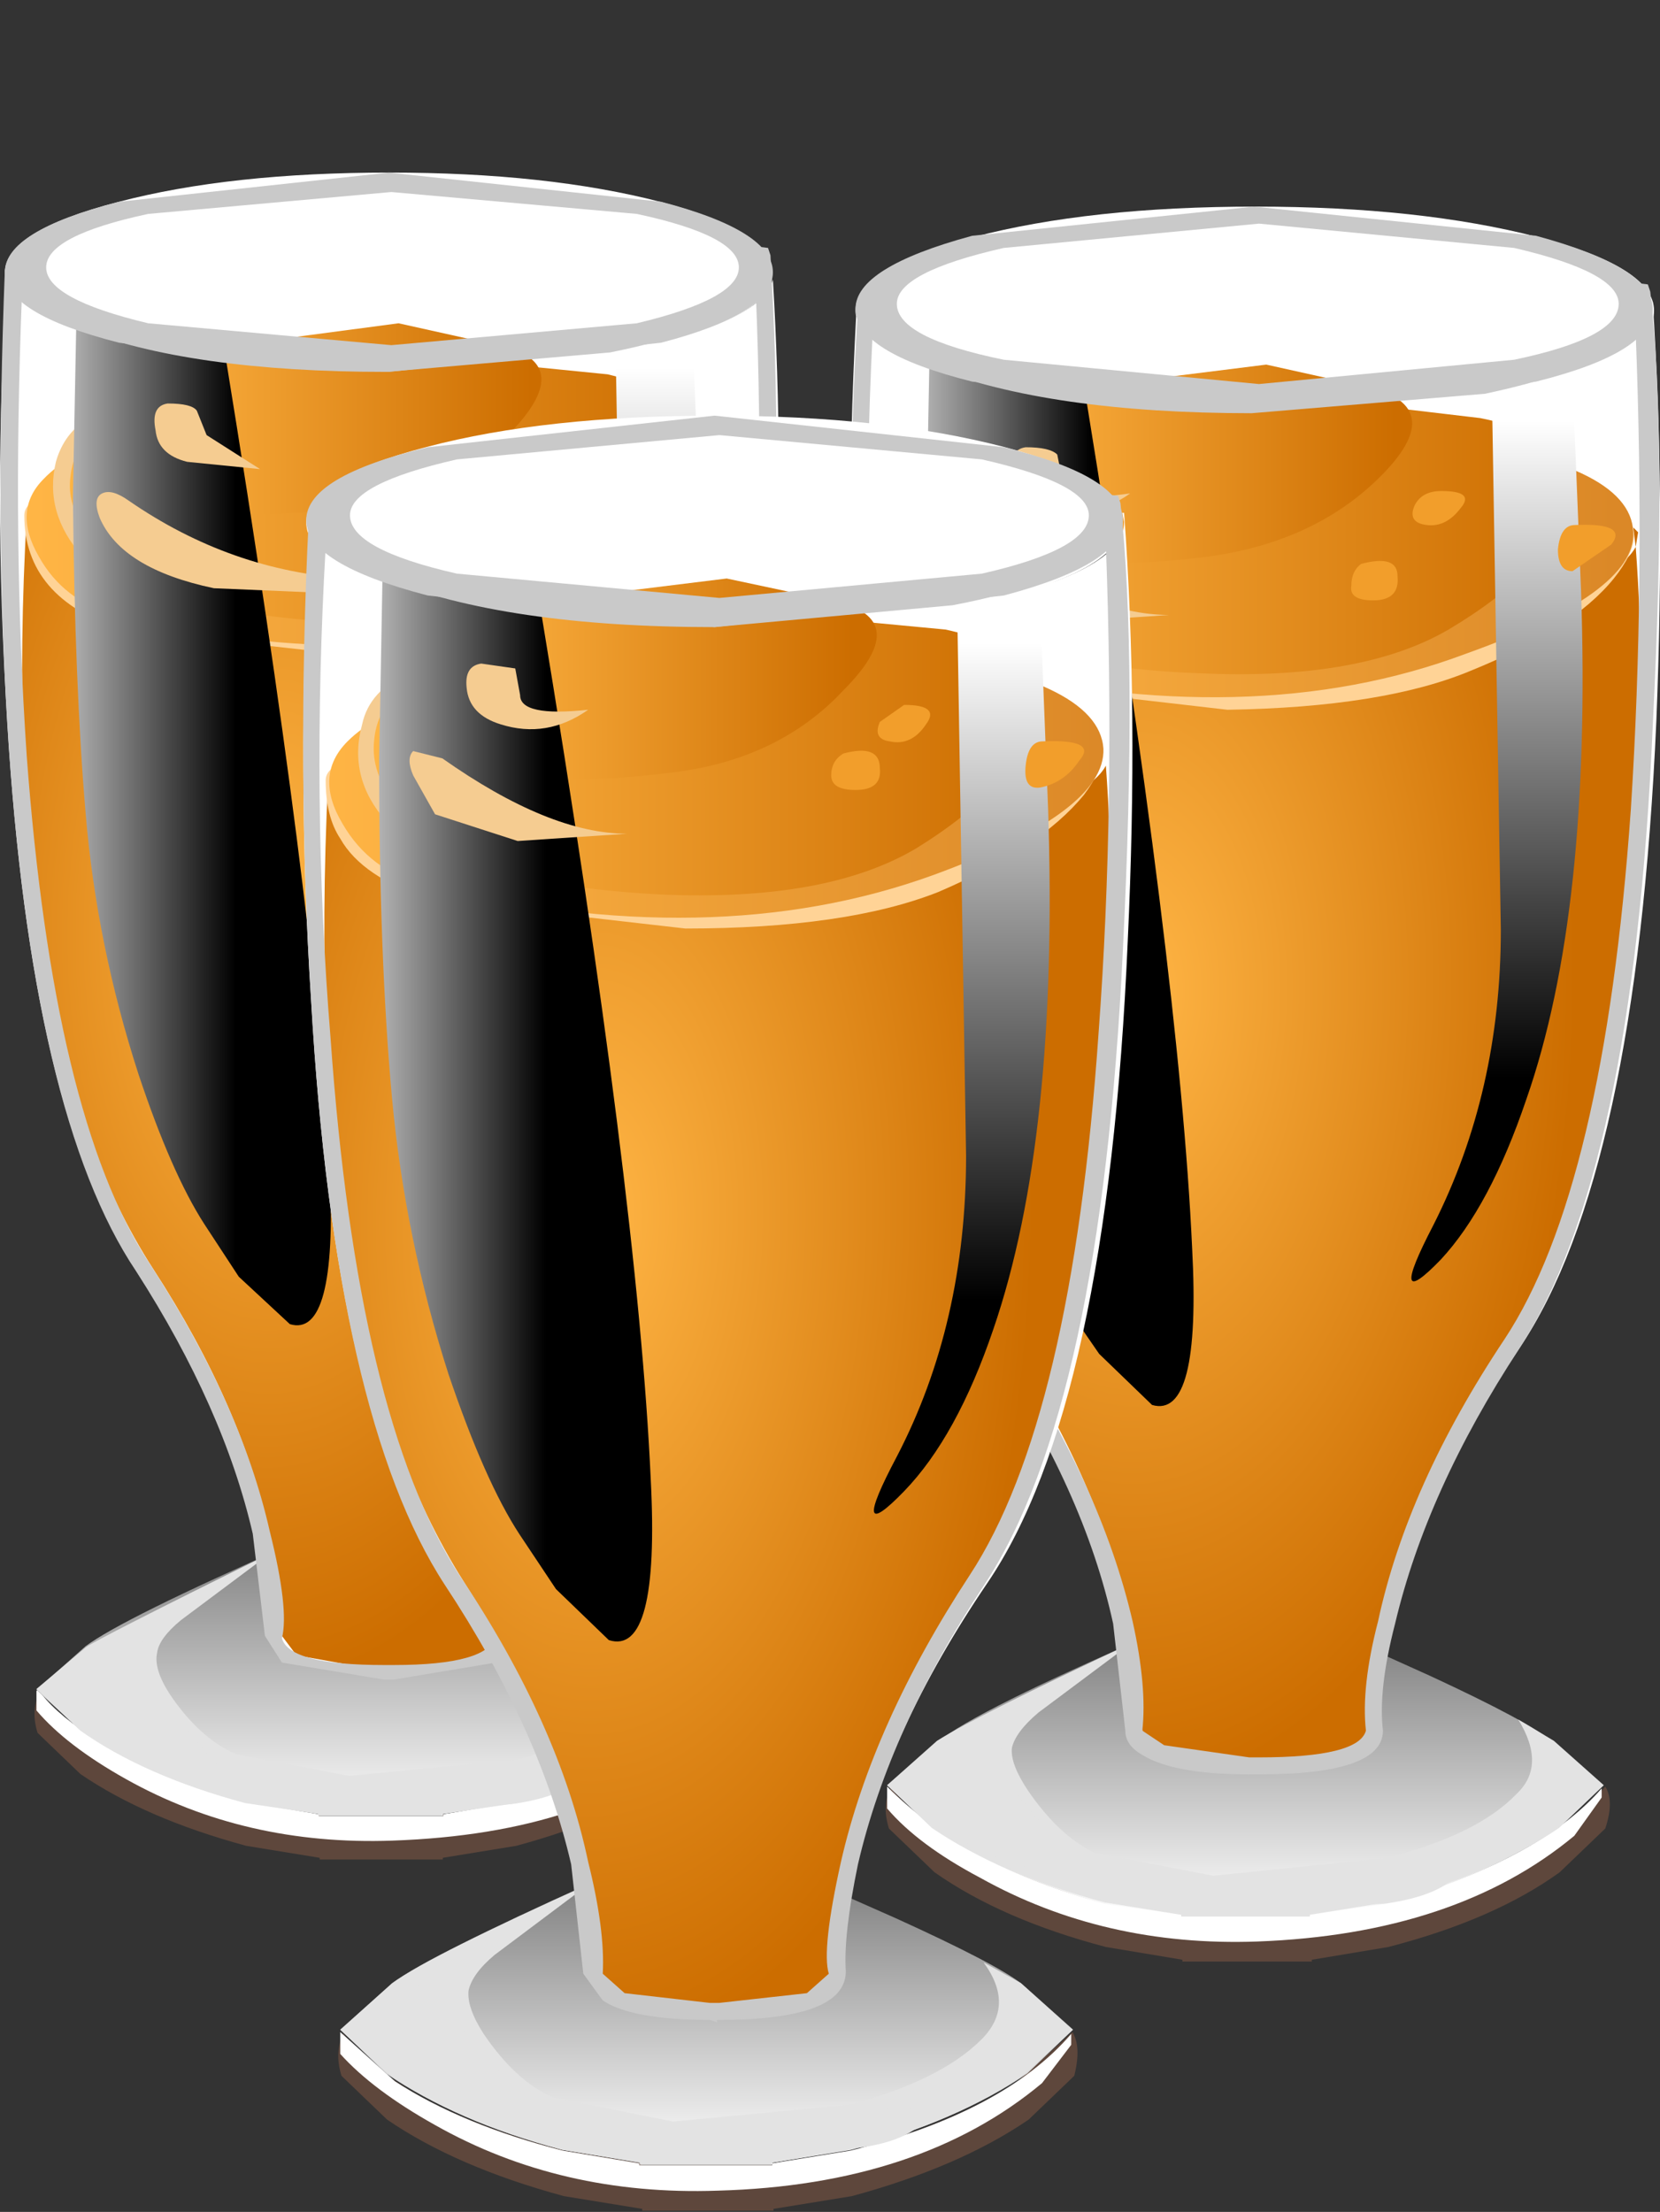 <?xml version="1.0" encoding="UTF-8" standalone="no"?>
<svg xmlns:xlink="http://www.w3.org/1999/xlink" height="45.5px" width="34.15px" xmlns="http://www.w3.org/2000/svg">
  <rect width="100%" height="100%" fill="#333333" stroke="none"/>
  <g transform="matrix(1.0, 0.0, 0.0, 1.0, 0.0, 0.0)">
    <use height="4.6" transform="matrix(0.75, 0.0, 0.0, 0.75, 0.7, 34.8)" width="19.05" xlink:href="#sprite0"/>
    <use height="4.15" transform="matrix(0.75, 0.0, 0.0, 0.75, 0.75, 34.75)" width="18.85" xlink:href="#sprite1"/>
    <use height="8.0" transform="matrix(0.75, 0.0, 0.0, 0.75, 0.75, 31.35)" width="18.9" xlink:href="#sprite2"/>
    <use height="7.2" transform="matrix(0.75, 0.0, 0.0, 0.75, 0.75, 31.95)" width="18.9" xlink:href="#sprite3"/>
    <use height="38.2" transform="matrix(0.75, 0.0, 0.0, 0.75, 0.0, 5.75)" width="21.35" xlink:href="#sprite4"/>
    <use height="24.1" transform="matrix(1.0, 0.0, 0.0, 1.0, 0.45, 10.3)" width="15.15" xlink:href="#shape5"/>
    <use height="5.45" transform="matrix(0.75, 0.0, 0.0, 0.75, 0.1, 3.55)" width="21.05" xlink:href="#sprite5"/>
    <use height="30.45" transform="matrix(1.0, 0.0, 0.0, 1.0, 0.5, 6.65)" width="15.0" xlink:href="#shape7"/>
    <use height="27.9" transform="matrix(0.75, 0.0, 0.0, 0.75, 1.5, 6.35)" width="7.1" xlink:href="#sprite6"/>
    <use height="24.15" transform="matrix(0.75, 0.0, 0.0, 0.75, 11.05, 6.7)" width="4.55" xlink:href="#sprite7"/>
    <use height="31.0" transform="matrix(1.0, 0.0, 0.0, 1.0, 0.0, 3.55)" width="15.95" xlink:href="#shape10"/>
    <use height="4.8" transform="matrix(0.75, 0.0, 0.0, 0.75, 18.212, 36.75)" width="19.85" xlink:href="#sprite8"/>
    <use height="4.25" transform="matrix(0.75, 0.0, 0.0, 0.75, 18.25, 36.75)" width="19.6" xlink:href="#sprite9"/>
    <use height="8.3" transform="matrix(0.75, 0.0, 0.0, 0.75, 18.25, 33.2)" width="19.65" xlink:href="#sprite10"/>
    <use height="7.5" transform="matrix(0.75, 0.0, 0.0, 0.75, 18.25, 33.8)" width="19.65" xlink:href="#sprite11"/>
    <use height="40.2" transform="matrix(0.75, 0.0, 0.0, 0.75, 17.5, 6.2)" width="22.2" xlink:href="#sprite12"/>
    <use height="25.5" transform="matrix(1.0, 0.0, 0.0, 1.0, 17.95, 10.85)" width="15.8" xlink:href="#shape16"/>
    <use height="5.65" transform="matrix(0.75, 0.0, 0.0, 0.75, 17.6, 4.25)" width="21.9" xlink:href="#sprite13"/>
    <use height="31.65" transform="matrix(1.0, 0.0, 0.0, 1.0, 17.95, 7.5)" width="15.65" xlink:href="#shape17"/>
    <use height="29.05" transform="matrix(0.75, 0.0, 0.0, 0.75, 19.05, 7.15)" width="7.35" xlink:href="#sprite14"/>
    <use height="25.15" transform="matrix(0.75, 0.0, 0.0, 0.75, 29.038, 7.5)" width="4.7" xlink:href="#sprite15"/>
    <use height="32.25" transform="matrix(1.0, 0.0, 0.0, 1.0, 17.5, 4.25)" width="16.65" xlink:href="#shape20"/>
    <use height="4.9" transform="matrix(0.75, 0.0, 0.0, 0.75, 6.95, 41.8)" width="20.3" xlink:href="#sprite16"/>
    <use height="4.35" transform="matrix(0.75, 0.0, 0.0, 0.75, 7.0, 41.8)" width="20.05" xlink:href="#sprite17"/>
    <use height="8.5" transform="matrix(0.75, 0.0, 0.0, 0.75, 7.0, 38.15)" width="20.1" xlink:href="#sprite18"/>
    <use height="7.7" transform="matrix(0.75, 0.0, 0.0, 0.75, 7.0, 38.75)" width="20.1" xlink:href="#sprite19"/>
    <use height="41.15" transform="matrix(0.75, 0.0, 0.0, 0.75, 6.25, 10.55)" width="22.75" xlink:href="#sprite20"/>
    <use height="25.65" transform="matrix(1.0, 0.0, 0.0, 1.0, 6.65, 15.75)" width="16.2" xlink:href="#shape25"/>
    <use height="5.8" transform="matrix(0.75, 0.0, 0.0, 0.75, 6.3, 8.55)" width="22.4" xlink:href="#sprite21"/>
    <use height="32.3" transform="matrix(1.0, 0.0, 0.0, 1.0, 6.7, 11.9)" width="16.0" xlink:href="#shape26"/>
    <use height="29.7" transform="matrix(0.75, 0.0, 0.0, 0.75, 7.8, 11.5)" width="7.5" xlink:href="#sprite22"/>
    <use height="25.7" transform="matrix(0.75, 0.0, 0.0, 0.75, 17.962, 11.85)" width="4.85" xlink:href="#sprite23"/>
    <use height="33.05" transform="matrix(1.0, 0.0, 0.0, 1.0, 6.25, 8.55)" width="17.0" xlink:href="#shape29"/>
  </g>
  <defs>
    <g id="sprite0" transform="matrix(1.0, 0.0, 0.0, 1.0, 0.0, 0.0)">
      <use height="4.9" transform="matrix(0.938, 0.0, 0.0, 0.939, 0.003, 0.0)" width="20.3" xlink:href="#shape0"/>
    </g>
    <g id="shape0" transform="matrix(1.0, 0.0, 0.0, 1.0, 0.05, 0.0)">
      <path d="M18.6 1.35 L20.1 0.0 Q20.35 0.4 20.15 1.2 L18.9 2.4 Q17.0 3.7 14.05 4.5 L11.9 4.85 11.9 4.9 8.3 4.9 8.3 4.85 6.15 4.5 Q3.2 3.7 1.3 2.4 L0.05 1.2 Q-0.15 0.55 0.1 0.05 1.7 2.1 6.15 3.25 L8.3 3.6 8.3 3.65 11.9 3.65 11.9 3.6 14.05 3.25 Q16.8 2.55 18.6 1.35" fill="#5e473c" fill-rule="evenodd" stroke="none"/>
    </g>
    <g id="sprite1" transform="matrix(1.0, 0.0, 0.0, 1.0, 0.0, 0.0)">
      <use height="4.3" transform="matrix(0.962, 0.0, 0.0, 0.965, 0.0, 0.0)" width="19.6" xlink:href="#shape1"/>
    </g>
    <g id="shape1" transform="matrix(1.0, 0.0, 0.0, 1.0, 0.0, 0.0)">
      <path d="M13.7 3.2 Q18.1 2.1 19.6 0.05 L19.6 0.35 18.85 1.4 Q15.9 4.1 10.15 4.3 5.95 4.45 2.55 2.55 0.85 1.6 0.0 0.6 L0.0 0.05 0.05 0.0 Q0.45 0.6 1.5 1.3 3.25 2.5 5.95 3.2 L8.05 3.55 8.05 3.6 11.6 3.6 11.6 3.55 13.7 3.2" fill="#ffffff" fill-rule="evenodd" stroke="none"/>
    </g>
    <g id="sprite2" transform="matrix(1.0, 0.0, 0.0, 1.0, 0.0, 0.0)">
      <use height="8.0" transform="matrix(1.0, 0.0, 0.0, 1.0, 0.0, 0.0)" width="18.9" xlink:href="#shape2"/>
    </g>
    <g id="shape2" transform="matrix(1.0, 0.0, 0.0, 1.0, 0.0, 0.0)">
      <path d="M17.55 3.35 L18.9 4.55 17.7 5.65 Q15.95 6.9 13.15 7.65 L11.15 7.95 11.15 8.0 7.75 8.0 7.75 7.95 5.75 7.65 Q2.95 6.9 1.2 5.65 L0.0 4.55 1.35 3.35 Q2.35 2.6 7.0 0.55 L9.5 0.0 11.9 0.55 14.35 1.65 17.55 3.35" fill="url(#gradient0)" fill-rule="evenodd" stroke="none"/>
    </g>
    <linearGradient gradientTransform="matrix(0.0, 0.005, 0.005, 0.0, 9.45, 4.15)" gradientUnits="userSpaceOnUse" id="gradient0" spreadMethod="pad" x1="-819.2" x2="819.2">
      <stop offset="0.0" stop-color="#7a7a7a"/>
      <stop offset="1.0" stop-color="#ffffff"/>
    </linearGradient>
    <g id="sprite3" transform="matrix(1.0, 0.0, 0.0, 1.0, 0.0, 0.0)">
      <use height="7.25" transform="matrix(1.003, 0.0, 0.0, 0.993, 0.0, 0.0)" width="18.85" xlink:href="#shape3"/>
    </g>
    <g id="shape3" transform="matrix(1.0, 0.0, 0.0, 1.0, 0.0, 0.0)">
      <path d="M17.5 2.6 L18.85 3.75 17.65 4.9 Q15.9 6.15 13.15 6.9 L11.1 7.2 11.1 7.25 7.7 7.25 7.7 7.2 5.7 6.9 Q2.95 6.15 1.2 4.9 L0.0 3.75 1.35 2.6 Q1.6 2.4 6.4 0.0 L3.95 1.85 Q3.35 2.35 3.3 2.75 3.2 3.2 3.65 3.9 4.45 5.1 5.45 5.55 L8.55 6.15 13.15 5.7 Q15.5 5.05 16.55 4.0 17.35 3.2 16.6 2.05 L17.5 2.6" fill="#e3e3e3" fill-rule="evenodd" stroke="none"/>
    </g>
    <g id="sprite4" transform="matrix(1.0, 0.0, 0.0, 1.0, 0.0, -0.4)">
      <use height="38.2" transform="matrix(1.0, 0.0, 0.0, 1.0, 0.0, 0.4)" width="21.35" xlink:href="#shape4"/>
    </g>
    <g id="shape4" transform="matrix(1.0, 0.0, 0.0, 1.0, 0.0, -0.4)">
      <path d="M21.2 0.4 Q21.5 5.35 21.25 11.05 20.7 23.0 17.65 27.55 15.05 31.35 14.25 34.9 13.85 36.65 13.95 37.65 L13.55 38.15 10.75 38.6 10.65 38.6 Q8.65 38.65 7.85 38.15 L7.45 37.65 Q7.55 36.65 7.15 34.9 6.3 31.35 3.75 27.55 0.85 23.3 0.2 12.55 -0.2 6.1 0.2 0.4 0.45 1.45 3.5 2.2 L10.65 2.95 18.1 2.15 Q20.95 1.4 21.2 0.4" fill="#ffffff" fill-rule="evenodd" stroke="none"/>
    </g>
    <g id="shape5" transform="matrix(1.0, 0.0, 0.0, 1.0, -0.45, -10.3)">
      <path d="M15.55 10.3 L15.55 15.95 Q15.15 22.7 13.0 26.1 11.15 28.95 10.6 31.6 10.3 32.9 10.35 33.65 L10.1 34.05 8.1 34.4 8.05 34.4 6.1 34.05 5.8 33.65 5.55 31.6 Q5.0 28.95 3.15 26.1 -0.05 21.15 0.55 10.6 0.9 12.05 8.05 12.05 L13.35 11.45 Q15.2 10.95 15.55 10.3" fill="url(#gradient1)" fill-rule="evenodd" stroke="none"/>
    </g>
    <radialGradient cx="0" cy="0" gradientTransform="matrix(-3.0E-4, 0.019, 0.01, 1.0E-4, 5.65, 19.05)" gradientUnits="userSpaceOnUse" id="gradient1" r="819.2" spreadMethod="pad">
      <stop offset="0.0" stop-color="#ffb545"/>
      <stop offset="1.0" stop-color="#cc6d00"/>
    </radialGradient>
    <g id="sprite5" transform="matrix(1.0, 0.0, 0.0, 1.0, 0.0, 0.0)">
      <use height="5.75" transform="matrix(0.942, 0.0, 0.0, 0.948, 0.0, 0.0)" width="22.35" xlink:href="#shape6"/>
    </g>
    <g id="shape6" transform="matrix(1.0, 0.0, 0.0, 1.0, 0.0, 0.0)">
      <path d="M22.35 2.9 Q22.35 4.1 19.1 4.95 L11.2 5.75 Q6.55 5.75 3.3 4.95 0.0 4.1 0.0 2.9 0.0 1.7 3.3 0.85 6.55 0.0 11.2 0.0 15.8 0.0 19.1 0.85 22.35 1.7 22.35 2.9" fill="#ffffff" fill-rule="evenodd" stroke="none"/>
    </g>
    <g id="shape7" transform="matrix(1.0, 0.0, 0.0, 1.0, -0.5, -6.65)">
      <path d="M7.45 13.5 L2.5 12.95 Q0.5 12.3 0.5 10.6 0.5 10.25 1.25 10.15 L2.5 9.95 8.4 9.5 Q14.4 9.1 15.15 9.55 15.85 9.95 15.1 10.9 14.3 11.9 12.25 12.75 10.6 13.45 7.45 13.5" fill="#ffd396" fill-rule="evenodd" stroke="none"/>
      <path d="M2.35 12.65 Q1.3 12.35 0.8 11.45 0.25 10.5 0.9 9.85 1.9 8.8 5.05 8.55 L8.05 8.15 Q9.9 7.95 11.5 8.15 15.4 8.65 15.5 9.95 15.55 11.15 12.2 12.45 7.95 14.0 2.35 12.65" fill="url(#gradient2)" fill-rule="evenodd" stroke="none"/>
      <path d="M2.75 8.35 L5.8 10.55 Q8.35 12.75 5.65 12.65 2.8 12.55 1.7 11.45 0.9 10.55 1.15 9.5 1.45 8.45 2.75 8.35" fill="#f5cc91" fill-rule="evenodd" stroke="none"/>
      <path d="M2.75 8.35 Q5.25 7.25 8.0 7.25 L12.5 7.7 Q14.4 8.15 14.15 9.45 13.85 10.7 11.85 11.9 10.15 12.95 7.0 12.8 4.15 12.65 2.9 11.9 1.3 10.9 1.45 9.8 1.55 8.85 2.75 8.35" fill="url(#gradient3)" fill-rule="evenodd" stroke="none"/>
      <path d="M4.65 7.05 L5.65 8.75 Q6.4 10.45 5.05 10.45 3.6 10.45 2.9 9.8 2.3 9.2 2.4 8.4 2.5 7.85 3.55 7.4 4.15 7.15 4.65 7.05" fill="#f5cc91" fill-rule="evenodd" stroke="none"/>
      <path d="M4.8 7.1 L8.2 6.65 10.45 7.15 Q11.8 7.55 10.5 8.9 9.2 10.2 7.05 10.45 5.15 10.7 4.4 10.45 3.75 10.25 2.95 9.3 2.25 8.45 3.05 7.85 3.65 7.35 4.8 7.1" fill="url(#gradient4)" fill-rule="evenodd" stroke="none"/>
      <path d="M2.95 33.8 Q2.95 34.4 3.1 34.75 L3.85 35.6 4.55 36.4 Q4.6 36.65 3.65 36.4 L1.9 35.65 1.15 34.9 Q1.0 34.6 2.0 34.05 2.95 33.45 2.95 33.8" fill="#e3e3e3" fill-rule="evenodd" stroke="none"/>
      <path d="M10.95 36.35 Q12.4 36.2 11.95 36.55 11.6 36.95 10.6 37.1 9.9 37.2 10.25 36.8 10.55 36.35 10.95 36.35" fill="#e3e3e3" fill-rule="evenodd" stroke="none"/>
    </g>
    <linearGradient gradientTransform="matrix(0.009, 0.0, 0.0, -0.009, 8.05, 10.65)" gradientUnits="userSpaceOnUse" id="gradient2" spreadMethod="pad" x1="-819.2" x2="819.2">
      <stop offset="0.0" stop-color="#ffb545"/>
      <stop offset="1.0" stop-color="#db8827"/>
    </linearGradient>
    <linearGradient gradientTransform="matrix(0.008, 0.0, 0.0, -0.008, 7.75, 10.0)" gradientUnits="userSpaceOnUse" id="gradient3" spreadMethod="pad" x1="-819.2" x2="819.2">
      <stop offset="0.0" stop-color="#ffb545"/>
      <stop offset="1.0" stop-color="#cc6d00"/>
    </linearGradient>
    <linearGradient gradientTransform="matrix(0.005, 0.0, 0.0, -0.005, 6.85, 8.6)" gradientUnits="userSpaceOnUse" id="gradient4" spreadMethod="pad" x1="-819.2" x2="819.2">
      <stop offset="0.0" stop-color="#ffb545"/>
      <stop offset="1.0" stop-color="#cc6d00"/>
    </linearGradient>
    <g id="sprite6" transform="matrix(1.0, 0.0, 0.0, 1.0, 0.0, 0.0)">
      <use height="27.9" transform="matrix(1.0, 0.0, 0.0, 1.0, 0.0, 0.0)" width="7.1" xlink:href="#shape8"/>
    </g>
    <g id="shape8" transform="matrix(1.0, 0.0, 0.0, 1.0, 0.0, 0.0)">
      <path d="M4.2 1.4 Q6.65 16.45 7.05 23.7 7.25 28.25 5.95 27.85 L4.55 26.55 3.6 25.1 Q2.7 23.7 1.8 21.0 0.65 17.45 0.35 13.85 0.05 10.35 0.0 5.15 L0.1 0.0 4.2 1.4" fill="url(#gradient5)" fill-rule="evenodd" stroke="none"/>
    </g>
    <linearGradient gradientTransform="matrix(0.004, 0.0, 0.0, -0.004, 1.2, 13.95)" gradientUnits="userSpaceOnUse" id="gradient5" spreadMethod="pad" x1="-819.2" x2="819.2">
      <stop offset="0.0" stop-color="#ffffff"/>
      <stop offset="1.0" stop-color="#000000"/>
    </linearGradient>
    <g id="sprite7" transform="matrix(1.0, 0.0, 0.0, 1.0, 0.2, 0.0)">
      <use height="24.15" transform="matrix(1.0, 0.0, 0.0, 1.0, -0.2, 0.0)" width="4.55" xlink:href="#shape9"/>
    </g>
    <g id="shape9" transform="matrix(1.0, 0.0, 0.0, 1.0, 0.2, 0.0)">
      <path d="M1.95 0.45 L4.05 0.0 4.3 6.0 Q4.6 14.4 2.9 19.4 1.9 22.2 0.6 23.6 -0.85 25.05 0.4 22.65 2.2 19.3 2.2 14.9 L1.95 0.45" fill="url(#gradient6)" fill-rule="evenodd" stroke="none"/>
    </g>
    <linearGradient gradientTransform="matrix(0.0, 0.011, 0.011, 0.0, 2.15, 10.15)" gradientUnits="userSpaceOnUse" id="gradient6" spreadMethod="pad" x1="-819.2" x2="819.2">
      <stop offset="0.0" stop-color="#ffffff"/>
      <stop offset="1.0" stop-color="#000000"/>
    </linearGradient>
    <g id="shape10" transform="matrix(1.0, 0.0, 0.0, 1.0, 0.0, -3.55)">
      <path d="M8.0 3.55 L13.6 4.15 Q15.9 4.75 15.9 5.6 15.9 6.45 13.6 7.05 L8.0 7.65 2.45 7.05 Q0.1 6.45 0.1 5.6 0.1 4.75 2.45 4.15 L8.0 3.55 M8.05 7.1 L13.1 6.65 Q15.2 6.15 15.2 5.5 15.2 4.85 13.1 4.4 L8.05 3.95 3.05 4.4 Q0.95 4.85 0.95 5.5 0.95 6.15 3.05 6.65 L8.05 7.1" fill="#c9c9c9" fill-rule="evenodd" stroke="none"/>
      <path d="M3.45 8.3 Q3.95 8.3 4.05 8.45 L4.25 8.95 5.35 9.65 3.85 9.5 Q3.25 9.35 3.2 8.85 3.1 8.35 3.45 8.3" fill="#f5cc91" fill-rule="evenodd" stroke="none"/>
      <path d="M2.65 10.3 Q4.75 11.75 7.2 11.9 L6.75 12.2 4.4 12.1 Q2.5 11.7 2.05 10.65 1.9 10.25 2.1 10.15 2.3 10.05 2.65 10.3" fill="#f5cc91" fill-rule="evenodd" stroke="none"/>
      <path d="M11.65 9.15 Q12.4 9.15 12.1 9.5 11.8 9.95 11.35 9.85 11.05 9.8 11.2 9.5 11.3 9.15 11.65 9.15" fill="#f29e2b" fill-rule="evenodd" stroke="none"/>
      <path d="M14.35 9.85 Q15.4 9.8 15.05 10.25 L14.25 10.75 Q13.95 10.8 14.0 10.3 14.05 9.85 14.35 9.85" fill="#f29e2b" fill-rule="evenodd" stroke="none"/>
      <path d="M10.15 10.65 Q10.8 10.4 10.9 10.85 10.9 11.35 10.35 11.35 9.85 11.35 9.9 11.05 L10.15 10.65" fill="#f29e2b" fill-rule="evenodd" stroke="none"/>
      <path d="M15.55 6.05 Q14.8 6.8 12.55 7.25 L7.95 7.65 Q3.9 7.65 1.6 6.75 L0.45 6.1 Q0.25 11.15 0.55 15.55 1.1 22.95 3.05 25.95 4.95 28.85 5.55 31.5 5.95 33.1 5.8 33.7 5.95 34.25 7.9 34.25 L8.1 34.25 Q10.05 34.25 10.2 33.65 10.05 33.15 10.45 31.5 11.05 28.85 12.95 25.95 14.9 22.95 15.4 15.5 15.75 10.95 15.55 6.05 M15.4 5.05 L15.8 5.1 15.85 5.25 Q16.1 9.45 15.85 13.9 15.45 22.7 13.2 26.15 11.35 28.95 10.75 31.55 10.45 32.9 10.55 33.65 L10.2 34.2 8.1 34.55 7.9 34.55 5.8 34.2 5.45 33.65 5.2 31.55 Q4.6 28.95 2.8 26.15 0.65 22.95 0.15 14.9 -0.1 10.7 0.1 5.55 L0.5 5.5 Q0.65 6.2 2.65 6.75 L7.95 7.3 13.4 6.7 Q15.5 6.1 15.5 5.45 L15.4 5.05" fill="#c9c9c9" fill-rule="evenodd" stroke="none"/>
    </g>
    <g id="sprite8" transform="matrix(1.0, 0.0, 0.0, 1.0, 0.05, 0.0)">
      <use height="4.8" transform="matrix(1.0, 0.0, 0.0, 1.0, -0.05, 0.0)" width="19.85" xlink:href="#shape11"/>
    </g>
    <g id="shape11" transform="matrix(1.0, 0.0, 0.0, 1.0, 0.05, 0.0)">
      <path d="M19.7 0.0 Q19.95 0.4 19.7 1.15 L18.45 2.35 Q16.65 3.65 13.75 4.4 L11.65 4.75 11.65 4.8 8.1 4.8 8.1 4.75 6.0 4.4 Q3.15 3.65 1.3 2.35 L0.05 1.15 Q-0.15 0.5 0.1 0.05 1.85 2.05 6.0 3.2 L8.1 3.5 8.1 3.55 11.65 3.55 11.65 3.5 13.75 3.2 Q17.95 2.1 19.7 0.0" fill="#5e473c" fill-rule="evenodd" stroke="none"/>
    </g>
    <g id="sprite9" transform="matrix(1.0, 0.0, 0.0, 1.0, 0.0, 0.0)">
      <use height="4.25" transform="matrix(1.0, 0.0, 0.0, 1.0, 0.0, 0.0)" width="19.6" xlink:href="#shape12"/>
    </g>
    <g id="shape12" transform="matrix(1.0, 0.0, 0.0, 1.0, 0.0, 0.0)">
      <path d="M13.7 3.2 Q17.85 2.05 19.6 0.05 L19.6 0.3 18.85 1.35 Q15.6 4.05 10.15 4.25 5.95 4.4 2.55 2.5 0.85 1.6 0.0 0.6 L0.0 0.0 Q2.2 2.2 5.95 3.2 L8.05 3.5 8.05 3.55 11.6 3.55 11.6 3.5 13.7 3.2" fill="#ffffff" fill-rule="evenodd" stroke="none"/>
    </g>
    <g id="sprite10" transform="matrix(1.0, 0.0, 0.0, 1.0, 0.0, 0.0)">
      <use height="8.3" transform="matrix(1.0, 0.0, 0.0, 1.0, 0.0, 0.0)" width="19.65" xlink:href="#shape13"/>
    </g>
    <g id="shape13" transform="matrix(1.0, 0.0, 0.0, 1.0, 0.0, 0.0)">
      <path d="M18.25 3.5 L19.65 4.7 18.4 5.85 Q16.6 7.15 13.7 7.95 L11.6 8.25 11.6 8.3 8.05 8.3 8.05 8.25 5.95 7.95 Q3.1 7.15 1.25 5.85 L0.0 4.7 1.4 3.5 Q2.45 2.65 7.3 0.55 L9.9 0.0 12.35 0.55 14.9 1.7 Q17.6 2.95 18.25 3.5" fill="url(#gradient7)" fill-rule="evenodd" stroke="none"/>
    </g>
    <linearGradient gradientTransform="matrix(0.0, 0.005, 0.005, 0.0, 9.85, 4.3)" gradientUnits="userSpaceOnUse" id="gradient7" spreadMethod="pad" x1="-819.2" x2="819.2">
      <stop offset="0.0" stop-color="#7a7a7a"/>
      <stop offset="1.0" stop-color="#ffffff"/>
    </linearGradient>
    <g id="sprite11" transform="matrix(1.0, 0.0, 0.0, 1.0, 0.0, 0.0)">
      <use height="7.7" transform="matrix(0.978, 0.0, 0.0, 0.974, 0.0, 0.0)" width="20.1" xlink:href="#shape14"/>
    </g>
    <g id="shape14" transform="matrix(1.0, 0.0, 0.0, 1.0, 0.0, 0.0)">
      <path d="M18.7 2.75 L20.1 4.0 18.85 5.2 Q16.95 6.5 14.0 7.3 L11.85 7.65 11.85 7.7 8.25 7.7 8.25 7.65 6.1 7.3 Q3.15 6.5 1.25 5.2 L0.0 4.0 1.4 2.75 Q2.5 2.05 6.85 0.0 L4.25 1.95 Q3.6 2.5 3.5 2.95 3.45 3.4 3.95 4.15 4.8 5.4 5.8 5.9 L9.15 6.55 14.0 6.05 Q16.55 5.4 17.65 4.25 18.5 3.45 17.7 2.15 L18.7 2.75" fill="#e3e3e3" fill-rule="evenodd" stroke="none"/>
    </g>
    <g id="sprite12" transform="matrix(1.0, 0.0, 0.0, 1.0, 0.0, 0.0)">
      <use height="40.2" transform="matrix(1.0, 0.0, 0.0, 1.0, 0.0, 0.0)" width="22.2" xlink:href="#shape15"/>
    </g>
    <g id="shape15" transform="matrix(1.0, 0.0, 0.0, 1.0, 0.0, 0.0)">
      <path d="M22.0 0.0 Q22.35 5.3 22.1 11.5 21.55 23.95 18.35 28.7 15.65 32.65 14.8 36.3 14.35 38.15 14.45 39.2 L14.05 39.7 Q13.2 40.25 11.15 40.2 L11.05 40.2 Q9.0 40.25 8.15 39.7 L7.7 39.2 Q7.8 38.15 7.4 36.3 6.55 32.65 3.85 28.7 0.85 24.3 0.2 13.05 -0.2 7.0 0.15 0.4 0.45 1.55 3.6 2.3 L11.05 3.05 18.8 2.25 Q22.0 1.4 22.0 0.2 L21.95 0.0 22.0 0.0" fill="#ffffff" fill-rule="evenodd" stroke="none"/>
    </g>
    <g id="shape16" transform="matrix(1.0, 0.0, 0.0, 1.0, -17.95, -10.85)">
      <path d="M33.65 11.25 L33.6 10.85 33.7 10.95 33.65 11.25 Q33.85 13.85 33.65 17.1 33.25 24.2 31.0 27.7 29.05 30.65 28.5 33.45 28.2 34.8 28.3 35.6 L28.0 35.95 25.9 36.35 25.85 36.35 Q24.4 36.35 23.8 35.95 L23.5 35.6 23.25 33.45 Q22.7 30.65 20.8 27.7 18.6 24.35 18.1 18.5 17.8 15.25 18.05 11.6 18.4 13.05 25.85 13.05 L31.4 12.45 Q33.3 11.9 33.65 11.25" fill="url(#gradient8)" fill-rule="evenodd" stroke="none"/>
    </g>
    <radialGradient cx="0" cy="0" gradientTransform="matrix(-3.0E-4, 0.02, 0.011, 2.0E-4, 23.4, 20.4)" gradientUnits="userSpaceOnUse" id="gradient8" r="819.2" spreadMethod="pad">
      <stop offset="0.0" stop-color="#ffb545"/>
      <stop offset="1.0" stop-color="#cc6d00"/>
    </radialGradient>
    <g id="sprite13" transform="matrix(1.0, 0.0, 0.0, 1.0, 0.0, 0.0)">
      <use height="5.75" transform="matrix(0.98, 0.0, 0.0, 0.983, 0.0, 0.0)" width="22.35" xlink:href="#shape6"/>
    </g>
    <g id="shape17" transform="matrix(1.0, 0.0, 0.0, 1.0, -17.95, -7.5)">
      <path d="M33.25 10.5 Q34.0 10.9 33.2 11.9 32.35 12.95 30.25 13.8 28.45 14.55 25.25 14.6 L20.05 14.0 Q17.95 13.35 17.95 11.6 17.95 11.25 18.75 11.15 L20.1 10.85 26.2 10.4 Q32.5 10.05 33.25 10.5" fill="#ffd396" fill-rule="evenodd" stroke="none"/>
      <path d="M19.9 13.7 Q18.85 13.4 18.3 12.5 17.75 11.45 18.4 10.8 19.6 9.65 22.75 9.45 L25.8 9.05 Q27.85 8.8 29.45 9.0 33.55 9.5 33.6 10.95 33.65 12.2 30.15 13.45 25.75 15.1 19.9 13.7" fill="url(#gradient9)" fill-rule="evenodd" stroke="none"/>
      <path d="M20.35 9.2 L23.5 11.55 Q26.15 13.85 23.35 13.7 20.35 13.6 19.2 12.4 18.4 11.55 18.7 10.4 19.0 9.35 20.35 9.2" fill="#f5cc91" fill-rule="evenodd" stroke="none"/>
      <path d="M30.45 8.6 Q32.5 9.0 32.2 10.4 31.9 11.7 29.8 12.95 28.0 14.0 24.7 13.85 21.8 13.75 20.5 12.95 18.8 11.9 18.95 10.7 19.05 9.75 20.35 9.2 22.9 8.1 25.8 8.05 L30.45 8.6" fill="url(#gradient10)" fill-rule="evenodd" stroke="none"/>
      <path d="M22.3 7.85 L23.35 9.65 Q24.15 11.45 22.75 11.45 21.25 11.45 20.5 10.7 19.9 10.1 20.0 9.3 20.05 8.7 21.2 8.25 L22.3 7.85" fill="#f5cc91" fill-rule="evenodd" stroke="none"/>
      <path d="M22.45 7.95 L26.05 7.5 28.3 8.0 Q29.75 8.45 28.4 9.8 27.05 11.15 24.85 11.45 22.85 11.7 22.05 11.45 21.4 11.25 20.55 10.25 19.85 9.35 20.65 8.7 21.25 8.15 22.45 7.95" fill="url(#gradient11)" fill-rule="evenodd" stroke="none"/>
      <path d="M20.55 35.75 L20.75 36.7 21.5 37.6 22.25 38.45 Q22.3 38.75 21.25 38.45 20.2 38.15 19.45 37.65 L18.7 36.9 Q18.55 36.6 19.6 35.95 20.55 35.35 20.55 35.75" fill="#e3e3e3" fill-rule="evenodd" stroke="none"/>
      <path d="M28.9 38.35 Q30.4 38.2 29.95 38.6 29.55 39.0 28.55 39.15 27.8 39.25 28.15 38.8 28.45 38.4 28.9 38.35" fill="#e3e3e3" fill-rule="evenodd" stroke="none"/>
    </g>
    <linearGradient gradientTransform="matrix(0.009, 0.0, 0.0, -0.009, 25.85, 11.6)" gradientUnits="userSpaceOnUse" id="gradient9" spreadMethod="pad" x1="-819.2" x2="819.2">
      <stop offset="0.0" stop-color="#ffb545"/>
      <stop offset="1.0" stop-color="#db8827"/>
    </linearGradient>
    <linearGradient gradientTransform="matrix(0.008, 0.0, 0.0, -0.008, 25.6, 11.0)" gradientUnits="userSpaceOnUse" id="gradient10" spreadMethod="pad" x1="-819.2" x2="819.2">
      <stop offset="0.0" stop-color="#ffb545"/>
      <stop offset="1.0" stop-color="#cc6d00"/>
    </linearGradient>
    <linearGradient gradientTransform="matrix(0.005, 0.0, 0.0, -0.005, 24.6, 9.5)" gradientUnits="userSpaceOnUse" id="gradient11" spreadMethod="pad" x1="-819.2" x2="819.2">
      <stop offset="0.0" stop-color="#ffb545"/>
      <stop offset="1.0" stop-color="#cc6d00"/>
    </linearGradient>
    <g id="sprite14" transform="matrix(1.0, 0.0, 0.0, 1.0, 0.0, 0.0)">
      <use height="29.05" transform="matrix(1.0, 0.0, 0.0, 1.0, 0.0, 0.0)" width="7.35" xlink:href="#shape18"/>
    </g>
    <g id="shape18" transform="matrix(1.0, 0.0, 0.0, 1.0, 0.0, 0.0)">
      <path d="M4.4 1.45 Q6.95 17.1 7.3 24.7 7.55 29.4 6.2 29.0 L4.75 27.6 3.75 26.15 Q2.8 24.75 1.9 21.85 0.7 18.2 0.35 14.4 0.05 10.75 0.0 5.35 L0.1 0.0 4.4 1.45" fill="url(#gradient12)" fill-rule="evenodd" stroke="none"/>
    </g>
    <linearGradient gradientTransform="matrix(0.004, 0.0, 0.0, -0.004, 1.25, 14.5)" gradientUnits="userSpaceOnUse" id="gradient12" spreadMethod="pad" x1="-819.2" x2="819.2">
      <stop offset="0.0" stop-color="#ffffff"/>
      <stop offset="1.0" stop-color="#000000"/>
    </linearGradient>
    <g id="sprite15" transform="matrix(1.0, 0.0, 0.0, 1.0, 0.15, 0.0)">
      <use height="25.15" transform="matrix(1.0, 0.0, 0.0, 1.0, -0.15, 0.0)" width="4.7" xlink:href="#shape19"/>
    </g>
    <g id="shape19" transform="matrix(1.0, 0.0, 0.0, 1.0, 0.15, 0.0)">
      <path d="M2.05 0.45 L4.25 0.0 4.5 6.2 Q4.8 15.0 3.0 20.15 2.0 23.1 0.65 24.55 -0.85 26.1 0.45 23.6 2.3 19.95 2.3 15.5 L2.05 0.45" fill="url(#gradient13)" fill-rule="evenodd" stroke="none"/>
    </g>
    <linearGradient gradientTransform="matrix(0.0, 0.011, 0.011, 0.0, 2.25, 10.55)" gradientUnits="userSpaceOnUse" id="gradient13" spreadMethod="pad" x1="-819.2" x2="819.2">
      <stop offset="0.0" stop-color="#ffffff"/>
      <stop offset="1.0" stop-color="#000000"/>
    </linearGradient>
    <g id="shape20" transform="matrix(1.0, 0.0, 0.0, 1.0, -17.5, -4.25)">
      <path d="M31.6 4.85 Q34.0 5.5 34.0 6.35 34.0 7.25 31.6 7.85 L25.8 8.45 20.0 7.85 Q17.6 7.25 17.6 6.35 17.6 5.5 20.0 4.85 L25.8 4.25 31.6 4.85 M31.15 7.4 Q33.3 6.95 33.3 6.25 33.3 5.6 31.15 5.1 L25.9 4.6 20.65 5.1 Q18.45 5.6 18.45 6.25 18.45 6.95 20.65 7.4 L25.9 7.9 31.15 7.4" fill="#c9c9c9" fill-rule="evenodd" stroke="none"/>
      <path d="M21.1 9.2 Q21.6 9.2 21.75 9.35 L21.85 9.85 Q21.85 10.35 23.25 10.15 22.4 10.75 21.5 10.45 20.85 10.25 20.8 9.75 20.75 9.25 21.1 9.2" fill="#f5cc91" fill-rule="evenodd" stroke="none"/>
      <path d="M20.35 11.15 Q22.45 12.65 24.05 12.65 L21.85 12.8 20.15 12.25 19.7 11.5 Q19.55 11.15 19.75 11.0 L20.35 11.15" fill="#f5cc91" fill-rule="evenodd" stroke="none"/>
      <path d="M29.65 10.1 Q30.35 10.1 30.05 10.45 29.75 10.85 29.35 10.8 28.95 10.75 29.1 10.4 29.25 10.1 29.65 10.1" fill="#f29e2b" fill-rule="evenodd" stroke="none"/>
      <path d="M32.4 10.8 Q33.5 10.75 33.15 11.2 L32.35 11.75 Q32.05 11.75 32.05 11.3 32.1 10.8 32.4 10.8" fill="#f29e2b" fill-rule="evenodd" stroke="none"/>
      <path d="M28.0 11.6 Q28.75 11.4 28.75 11.85 28.8 12.35 28.25 12.35 27.75 12.35 27.8 12.05 27.8 11.75 28.0 11.6" fill="#f29e2b" fill-rule="evenodd" stroke="none"/>
      <path d="M34.0 14.95 Q33.6 24.15 31.25 27.75 29.35 30.65 28.7 33.4 28.35 34.75 28.45 35.6 28.45 36.5 25.9 36.5 L25.7 36.5 Q24.15 36.5 23.5 36.1 23.15 35.9 23.15 35.6 L22.9 33.4 Q22.3 30.65 20.35 27.75 18.15 24.4 17.65 16.1 17.35 11.25 17.65 6.3 L17.95 6.25 Q18.15 6.95 20.25 7.55 L25.75 8.15 31.45 7.5 Q33.6 6.9 33.6 6.2 L33.5 5.8 33.9 5.85 33.95 6.0 Q34.3 9.05 34.0 14.95 M30.55 8.1 L25.75 8.5 Q21.6 8.5 19.15 7.55 L17.95 6.9 Q17.7 11.95 18.05 16.7 18.6 24.4 20.65 27.55 22.65 30.55 23.3 33.35 23.6 34.7 23.5 35.6 L23.95 35.9 25.7 36.15 25.9 36.15 Q27.95 36.15 28.1 35.6 28.0 34.7 28.35 33.35 28.95 30.55 30.95 27.55 33.0 24.45 33.55 16.65 33.85 12.0 33.65 6.85 32.9 7.6 30.55 8.1" fill="#c9c9c9" fill-rule="evenodd" stroke="none"/>
    </g>
    <g id="sprite16" transform="matrix(1.0, 0.0, 0.0, 1.0, 0.0, 0.0)">
      <use height="4.9" transform="matrix(1.0, 0.0, 0.0, 1.0, 0.0, 0.0)" width="20.3" xlink:href="#shape0"/>
    </g>
    <g id="sprite17" transform="matrix(1.0, 0.0, 0.0, 1.0, 0.0, 0.0)">
      <use height="4.35" transform="matrix(1.0, 0.0, 0.0, 1.0, 0.0, 0.0)" width="20.05" xlink:href="#shape21"/>
    </g>
    <g id="shape21" transform="matrix(1.0, 0.0, 0.0, 1.0, 0.0, 0.0)">
      <path d="M14.0 3.25 Q18.2 2.2 20.05 0.05 L20.05 0.35 19.25 1.4 Q15.9 4.2 10.35 4.35 6.05 4.5 2.6 2.55 0.9 1.6 0.0 0.6 L0.0 0.0 1.5 1.35 Q3.35 2.55 6.1 3.25 L8.2 3.6 8.2 3.65 11.85 3.65 11.85 3.6 14.0 3.25" fill="#ffffff" fill-rule="evenodd" stroke="none"/>
    </g>
    <g id="sprite18" transform="matrix(1.0, 0.0, 0.0, 1.0, 0.0, 0.0)">
      <use height="8.5" transform="matrix(1.0, 0.0, 0.0, 1.0, 0.0, 0.0)" width="20.1" xlink:href="#shape22"/>
    </g>
    <g id="shape22" transform="matrix(1.0, 0.0, 0.0, 1.0, 0.0, 0.0)">
      <path d="M18.7 3.55 L20.1 4.8 18.85 6.0 Q16.95 7.3 14.0 8.1 L11.85 8.45 11.85 8.5 8.25 8.5 8.25 8.45 6.1 8.1 Q3.15 7.3 1.25 6.0 L0.0 4.8 1.4 3.55 Q2.5 2.7 7.45 0.6 L10.1 0.0 12.65 0.6 15.25 1.75 Q18.0 3.0 18.7 3.55" fill="url(#gradient14)" fill-rule="evenodd" stroke="none"/>
    </g>
    <linearGradient gradientTransform="matrix(0.0, 0.005, 0.005, 0.0, 10.05, 4.4)" gradientUnits="userSpaceOnUse" id="gradient14" spreadMethod="pad" x1="-819.2" x2="819.2">
      <stop offset="0.0" stop-color="#7a7a7a"/>
      <stop offset="1.0" stop-color="#ffffff"/>
    </linearGradient>
    <g id="sprite19" transform="matrix(1.0, 0.0, 0.0, 1.0, 0.0, 0.0)">
      <use height="7.5" transform="matrix(1.02, 0.0, 0.0, 1.027, 0.0, 0.0)" width="19.7" xlink:href="#shape23"/>
    </g>
    <g id="shape23" transform="matrix(1.0, 0.0, 0.0, 1.0, 0.0, 0.0)">
      <path d="M18.3 2.65 L19.7 3.9 18.45 5.05 Q16.6 6.35 13.7 7.1 L11.6 7.45 11.6 7.5 8.05 7.5 8.05 7.45 5.95 7.1 Q3.1 6.35 1.25 5.05 L0.0 3.9 1.4 2.65 Q2.45 1.9 6.7 0.0 L4.15 1.9 Q3.55 2.4 3.45 2.85 3.4 3.3 3.85 4.0 4.7 5.25 5.7 5.7 L8.95 6.35 13.7 5.9 Q16.15 5.25 17.25 4.15 18.15 3.25 17.3 2.1 L18.3 2.65" fill="#e3e3e3" fill-rule="evenodd" stroke="none"/>
    </g>
    <g id="sprite20" transform="matrix(1.0, 0.0, 0.0, 1.0, 0.0, 0.0)">
      <use height="41.15" transform="matrix(1.0, 0.0, 0.0, 1.0, 0.0, 0.0)" width="22.75" xlink:href="#shape24"/>
    </g>
    <g id="shape24" transform="matrix(1.0, 0.0, 0.0, 1.0, 0.0, 0.0)">
      <path d="M22.5 0.0 Q22.9 5.4 22.6 11.75 22.05 24.5 18.75 29.35 16.0 33.4 15.15 37.15 14.7 39.05 14.8 40.1 L14.4 40.6 Q13.55 41.15 11.4 41.1 L11.4 41.15 11.3 41.15 11.3 41.1 Q9.2 41.15 8.35 40.6 L7.9 40.1 Q8.0 39.05 7.6 37.15 6.7 33.4 3.95 29.35 0.85 24.85 0.2 13.35 -0.2 7.3 0.15 0.45 0.45 1.6 3.65 2.35 L11.3 3.15 19.25 2.3 Q22.5 1.45 22.5 0.25 L22.45 0.0 22.5 0.0" fill="#ffffff" fill-rule="evenodd" stroke="none"/>
    </g>
    <g id="shape25" transform="matrix(1.0, 0.0, 0.0, 1.0, -6.65, -15.75)">
      <path d="M22.75 15.75 Q22.95 18.4 22.75 21.7 22.35 28.9 20.05 32.55 18.1 35.6 17.45 38.4 17.15 39.8 17.2 40.6 L16.9 41.0 14.8 41.35 14.8 41.4 14.75 41.4 14.75 41.35 12.65 41.0 12.35 40.6 12.1 38.4 Q11.5 35.6 9.55 32.55 6.2 27.3 6.75 16.05 7.1 17.55 14.8 17.55 L20.45 16.95 Q22.4 16.4 22.75 15.75" fill="url(#gradient15)" fill-rule="evenodd" stroke="none"/>
    </g>
    <radialGradient cx="0" cy="0" gradientTransform="matrix(-3.0E-4, 0.021, 0.011, 2.0E-4, 12.25, 25.05)" gradientUnits="userSpaceOnUse" id="gradient15" r="819.2" spreadMethod="pad">
      <stop offset="0.0" stop-color="#ffb545"/>
      <stop offset="1.0" stop-color="#cc6d00"/>
    </radialGradient>
    <g id="sprite21" transform="matrix(1.0, 0.0, 0.0, 1.0, 0.0, 0.0)">
      <use height="5.75" transform="matrix(1.002, 0.0, 0.0, 1.009, 0.0, 0.0)" width="22.35" xlink:href="#shape6"/>
    </g>
    <g id="shape26" transform="matrix(1.0, 0.0, 0.0, 1.0, -6.7, -11.9)">
      <path d="M22.3 16.35 Q21.4 17.45 19.3 18.35 17.4 19.1 14.1 19.1 L8.85 18.5 Q7.45 18.05 7.0 17.25 6.7 16.8 6.7 16.05 6.7 15.7 7.5 15.6 L8.9 15.35 15.15 14.85 Q21.55 14.45 22.3 14.9 23.05 15.35 22.3 16.35" fill="#ffd396" fill-rule="evenodd" stroke="none"/>
      <path d="M8.7 18.2 Q7.6 17.9 7.05 16.95 6.45 15.95 7.15 15.25 8.25 14.15 11.6 13.85 L14.75 13.45 Q16.8 13.25 18.45 13.4 22.6 13.95 22.7 15.4 22.75 16.7 19.2 18.0 14.65 19.65 8.7 18.2" fill="url(#gradient16)" fill-rule="evenodd" stroke="none"/>
      <path d="M9.1 13.65 L12.4 16.0 Q15.05 18.35 12.2 18.2 9.15 18.15 7.95 16.9 7.15 16.0 7.45 14.9 7.6 14.2 8.4 13.85 L9.1 13.65" fill="#f5cc91" fill-rule="evenodd" stroke="none"/>
      <path d="M9.1 13.65 Q11.8 12.5 14.7 12.5 L19.45 12.95 Q21.55 13.4 21.25 14.8 20.95 16.15 18.85 17.45 17.0 18.55 13.6 18.4 10.6 18.25 9.25 17.45 7.55 16.4 7.7 15.2 7.8 14.2 9.1 13.65" fill="url(#gradient17)" fill-rule="evenodd" stroke="none"/>
      <path d="M11.2 12.25 L12.25 14.1 Q13.0 15.9 11.6 15.9 10.05 15.9 9.25 15.15 8.65 14.55 8.75 13.7 8.85 13.1 10.0 12.65 L11.2 12.25" fill="#f5cc91" fill-rule="evenodd" stroke="none"/>
      <path d="M11.3 12.35 L14.95 11.9 17.3 12.4 Q18.75 12.8 17.35 14.2 16.0 15.65 13.75 15.9 11.7 16.15 10.9 15.9 10.2 15.65 9.35 14.65 8.65 13.8 9.4 13.1 10.05 12.6 11.3 12.35" fill="url(#gradient18)" fill-rule="evenodd" stroke="none"/>
      <path d="M9.35 40.75 L9.55 41.75 10.3 42.65 11.05 43.55 Q11.15 43.85 10.05 43.55 L8.25 42.7 Q7.6 42.3 7.45 41.9 7.3 41.6 8.35 41.0 9.35 40.35 9.35 40.75" fill="#e3e3e3" fill-rule="evenodd" stroke="none"/>
      <path d="M17.9 43.4 Q19.45 43.25 18.95 43.7 18.5 44.1 17.5 44.2 16.75 44.3 17.1 43.9 17.45 43.45 17.9 43.4" fill="#e3e3e3" fill-rule="evenodd" stroke="none"/>
    </g>
    <linearGradient gradientTransform="matrix(0.01, 0.0, 0.0, -0.01, 14.75, 16.1)" gradientUnits="userSpaceOnUse" id="gradient16" spreadMethod="pad" x1="-819.2" x2="819.2">
      <stop offset="0.0" stop-color="#ffb545"/>
      <stop offset="1.0" stop-color="#db8827"/>
    </linearGradient>
    <linearGradient gradientTransform="matrix(0.008, 0.0, 0.0, -0.008, 14.5, 15.45)" gradientUnits="userSpaceOnUse" id="gradient17" spreadMethod="pad" x1="-819.2" x2="819.2">
      <stop offset="0.0" stop-color="#ffb545"/>
      <stop offset="1.0" stop-color="#cc6d00"/>
    </linearGradient>
    <linearGradient gradientTransform="matrix(0.005, 0.0, 0.0, -0.005, 13.45, 13.95)" gradientUnits="userSpaceOnUse" id="gradient18" spreadMethod="pad" x1="-819.2" x2="819.2">
      <stop offset="0.0" stop-color="#ffb545"/>
      <stop offset="1.0" stop-color="#cc6d00"/>
    </linearGradient>
    <g id="sprite22" transform="matrix(1.0, 0.0, 0.0, 1.0, 0.0, 0.0)">
      <use height="29.7" transform="matrix(1.0, 0.0, 0.0, 1.0, 0.0, 0.0)" width="7.5" xlink:href="#shape27"/>
    </g>
    <g id="shape27" transform="matrix(1.0, 0.0, 0.0, 1.0, 0.0, 0.0)">
      <path d="M0.1 0.0 L4.45 1.5 Q7.1 17.5 7.45 25.25 7.7 30.1 6.3 29.65 L4.85 28.25 3.85 26.75 Q2.9 25.3 1.9 22.35 0.7 18.6 0.35 14.75 0.0 10.9 0.0 5.5 L0.1 0.0" fill="url(#gradient19)" fill-rule="evenodd" stroke="none"/>
    </g>
    <linearGradient gradientTransform="matrix(0.004, 0.0, 0.0, -0.004, 1.3, 14.85)" gradientUnits="userSpaceOnUse" id="gradient19" spreadMethod="pad" x1="-819.2" x2="819.2">
      <stop offset="0.0" stop-color="#ffffff"/>
      <stop offset="1.0" stop-color="#000000"/>
    </linearGradient>
    <g id="sprite23" transform="matrix(1.0, 0.0, 0.0, 1.0, 0.25, 0.0)">
      <use height="25.7" transform="matrix(1.0, 0.0, 0.0, 1.0, -0.25, 0.0)" width="4.85" xlink:href="#shape28"/>
    </g>
    <g id="shape28" transform="matrix(1.0, 0.0, 0.0, 1.0, 0.25, 0.0)">
      <path d="M2.05 0.5 L4.3 0.0 4.55 6.4 Q4.85 15.4 3.05 20.65 2.05 23.6 0.6 25.1 -0.95 26.7 0.4 24.15 2.3 20.5 2.3 15.9 L2.05 0.5" fill="url(#gradient20)" fill-rule="evenodd" stroke="none"/>
    </g>
    <linearGradient gradientTransform="matrix(0.0, 0.011, 0.011, 0.0, 2.3, 10.85)" gradientUnits="userSpaceOnUse" id="gradient20" spreadMethod="pad" x1="-819.2" x2="819.2">
      <stop offset="0.0" stop-color="#ffffff"/>
      <stop offset="1.0" stop-color="#000000"/>
    </linearGradient>
    <g id="shape29" transform="matrix(1.0, 0.0, 0.0, 1.0, -6.25, -8.55)">
      <path d="M20.65 9.2 Q23.1 9.8 23.1 10.7 23.1 11.6 20.65 12.25 L14.7 12.9 8.8 12.25 Q6.3 11.6 6.3 10.7 6.3 9.8 8.8 9.2 L14.7 8.55 20.65 9.2 M20.2 11.8 Q22.4 11.3 22.4 10.6 22.4 9.95 20.2 9.45 L14.8 8.95 9.4 9.45 Q7.2 9.95 7.2 10.6 7.2 11.3 9.4 11.8 L14.8 12.3 20.2 11.8" fill="#c9c9c9" fill-rule="evenodd" stroke="none"/>
      <path d="M9.9 13.65 L10.6 13.75 10.7 14.3 Q10.7 14.75 12.1 14.6 11.25 15.2 10.3 14.9 9.65 14.7 9.6 14.15 9.55 13.7 9.9 13.65" fill="#f5cc91" fill-rule="evenodd" stroke="none"/>
      <path d="M9.1 15.6 Q11.3 17.15 12.9 17.15 L10.65 17.3 8.95 16.75 8.5 15.95 Q8.35 15.6 8.5 15.45 L9.1 15.6" fill="#f5cc91" fill-rule="evenodd" stroke="none"/>
      <path d="M18.6 14.5 Q19.35 14.5 19.05 14.9 18.75 15.35 18.3 15.25 17.95 15.2 18.1 14.85 L18.6 14.5" fill="#f29e2b" fill-rule="evenodd" stroke="none"/>
      <path d="M21.45 15.25 Q22.6 15.2 22.2 15.65 21.9 16.1 21.4 16.2 21.05 16.25 21.1 15.75 21.15 15.25 21.45 15.25" fill="#f29e2b" fill-rule="evenodd" stroke="none"/>
      <path d="M17.35 15.5 Q18.1 15.3 18.1 15.8 18.15 16.25 17.6 16.25 17.1 16.25 17.1 15.95 17.1 15.65 17.35 15.5" fill="#f29e2b" fill-rule="evenodd" stroke="none"/>
      <path d="M22.75 11.2 Q21.95 12.0 19.6 12.45 L14.7 12.9 Q10.4 12.9 7.9 11.9 7.05 11.6 6.7 11.25 6.4 16.45 6.8 21.35 7.35 29.15 9.45 32.4 11.5 35.45 12.1 38.3 12.45 39.7 12.4 40.6 L12.85 41.0 14.6 41.2 14.8 41.2 16.6 41.0 17.05 40.6 Q16.9 40.1 17.3 38.3 17.95 35.45 19.95 32.4 22.05 29.2 22.6 21.25 22.95 16.55 22.75 11.2 M22.6 10.15 L23.0 10.2 23.05 10.35 Q23.4 13.55 23.1 19.55 22.65 28.95 20.25 32.6 18.3 35.55 17.65 38.35 17.35 39.8 17.4 40.55 17.4 41.55 14.8 41.55 L14.75 41.55 14.75 41.6 14.6 41.55 Q13.0 41.55 12.4 41.15 L12.0 40.6 11.75 38.35 Q11.1 35.55 9.15 32.6 6.9 29.15 6.4 20.6 6.1 15.75 6.35 10.7 L6.7 10.65 Q6.9 11.35 9.05 11.9 L14.7 12.5 20.45 11.9 Q22.7 11.3 22.7 10.55 L22.6 10.15" fill="#c9c9c9" fill-rule="evenodd" stroke="none"/>
    </g>
  </defs>
</svg>
